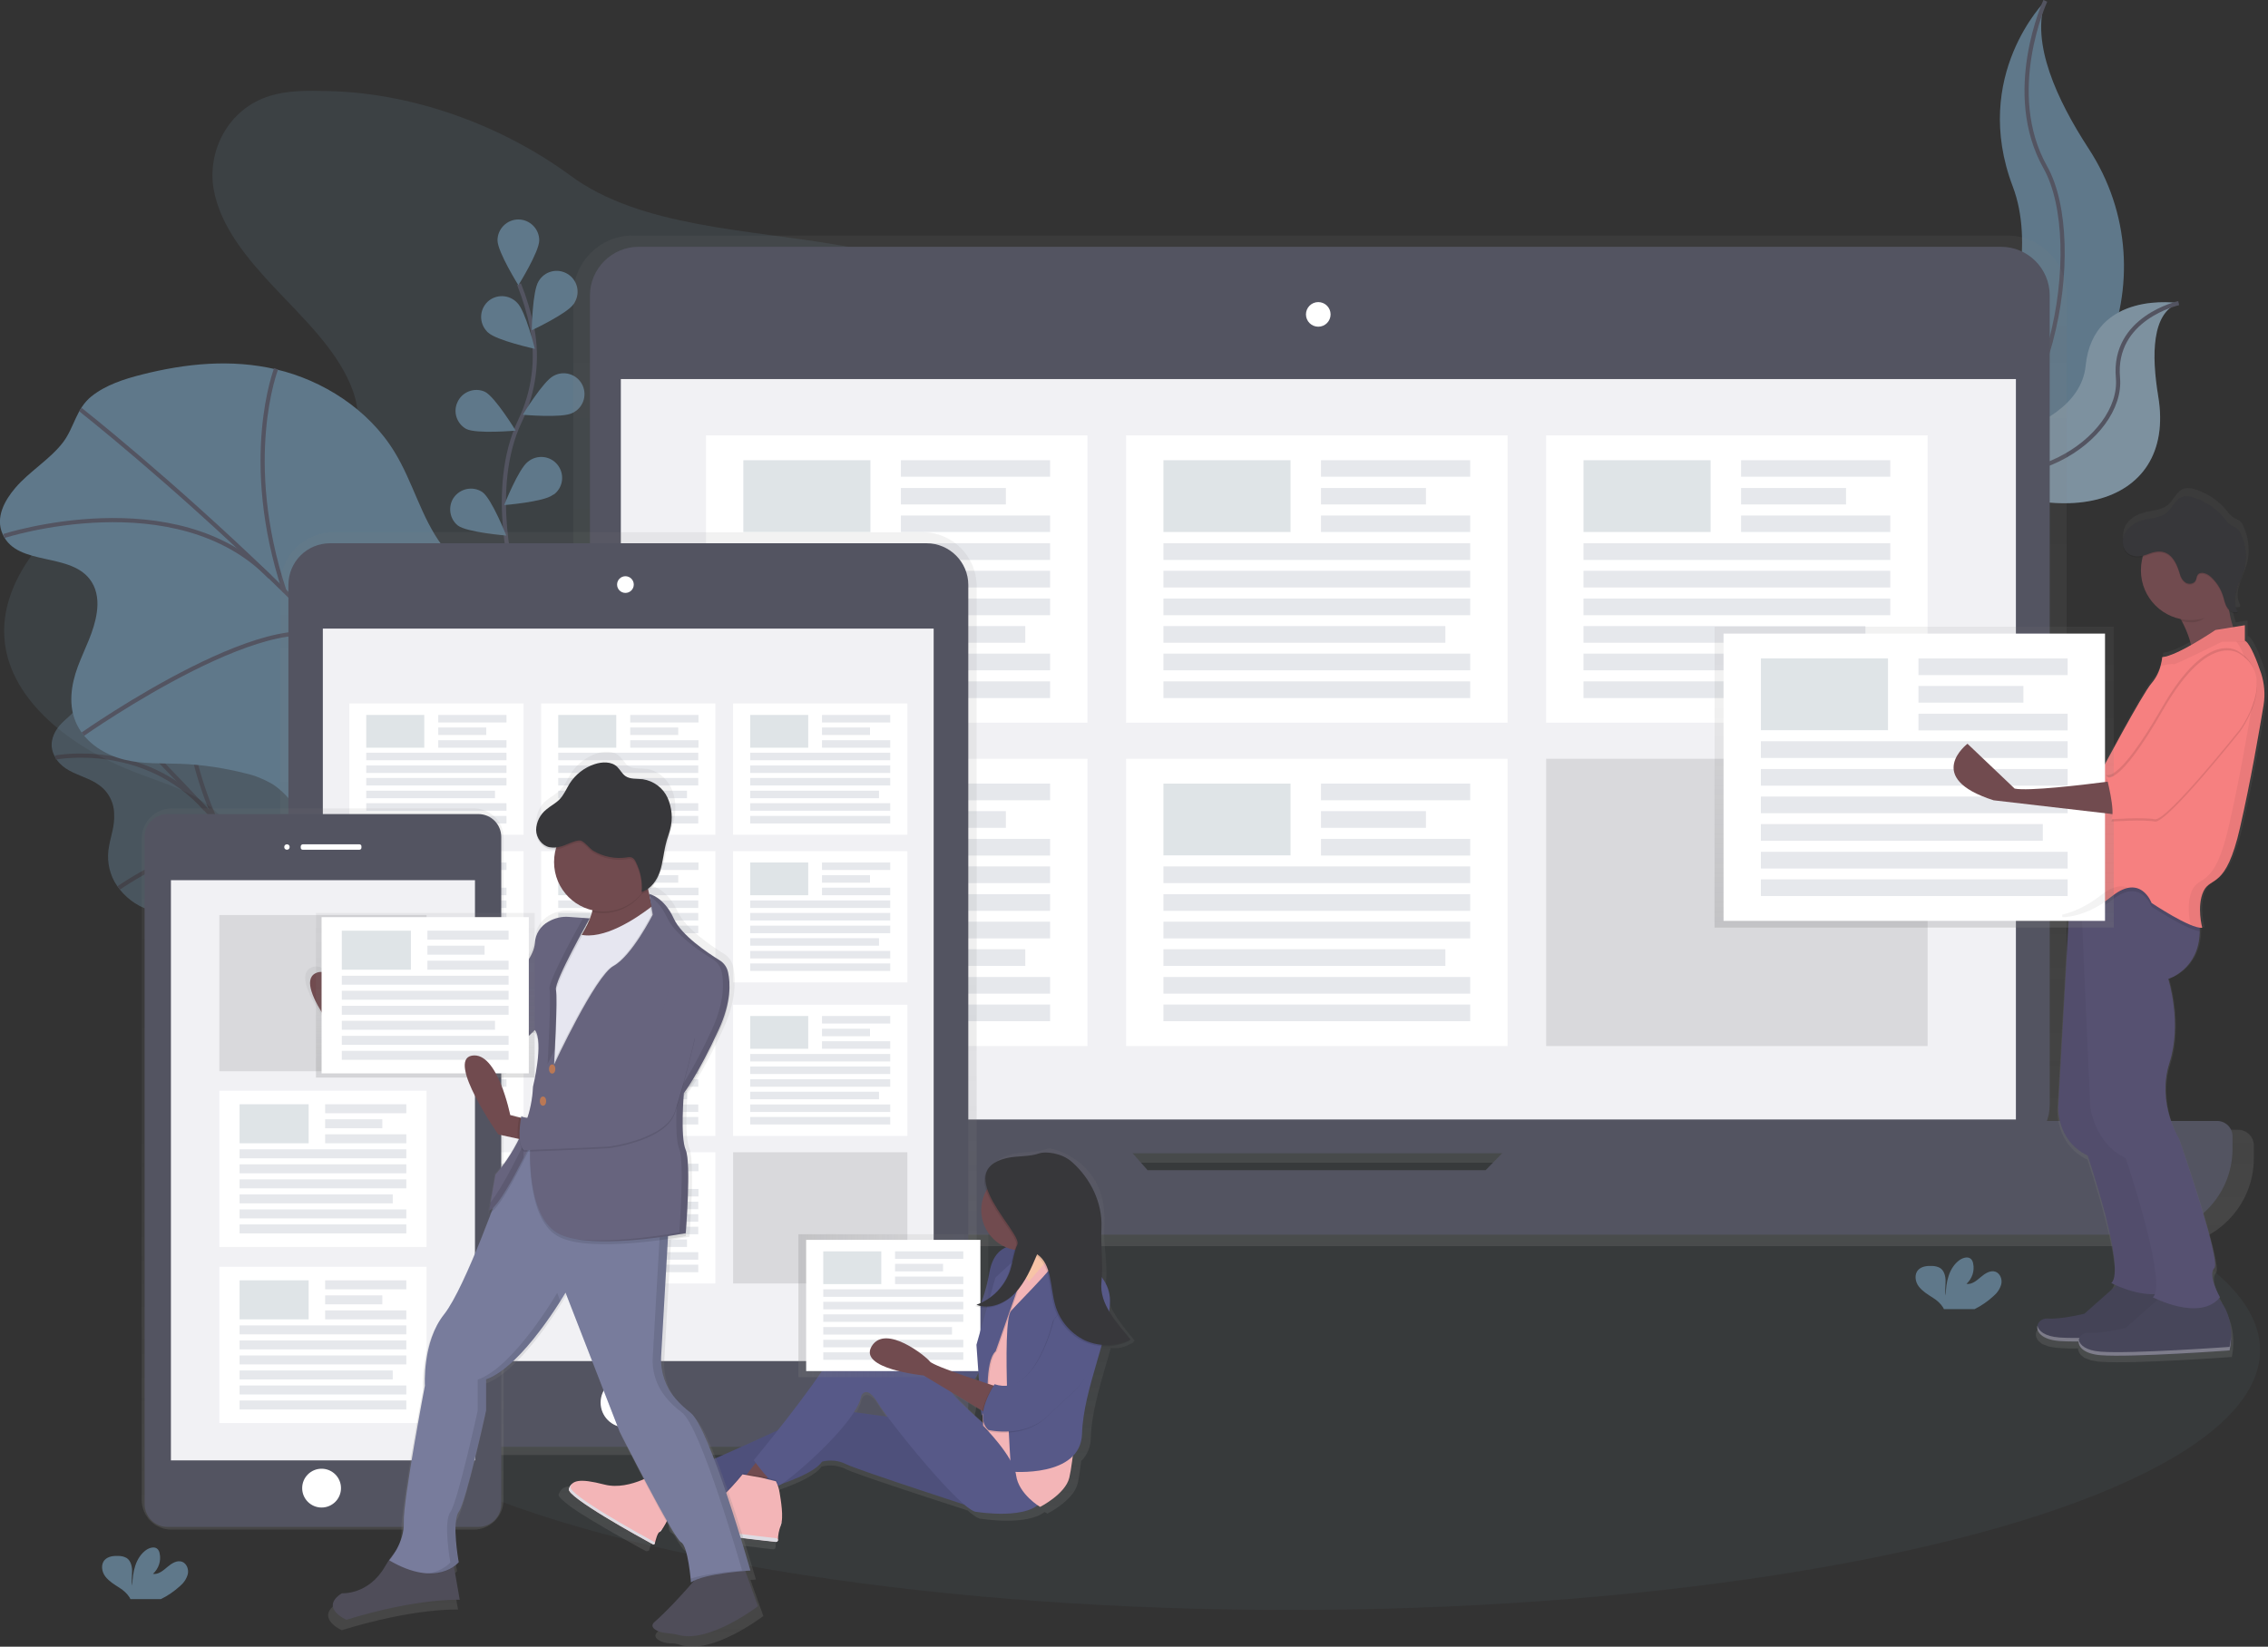 <?xml version="1.0" encoding="utf-8"?>
<!-- Generator: Adobe Illustrator 23.0.1, SVG Export Plug-In . SVG Version: 6.00 Build 0)  -->
<svg version="1.1" id="Layer_1" xmlns="http://www.w3.org/2000/svg" xmlns:xlink="http://www.w3.org/1999/xlink" x="0px" y="0px"
	 viewBox="0 0 1086.8 789.3" style="enable-background:new 0 0 1086.8 789.3;" xml:space="preserve">
<rect x="0" y="0" width="1086.8" height="789.3" fill="#333333" stroke="none"/>
<style type="text/css">
	.st0{opacity:0.2;fill:#5F788A;enable-background:new    ;}
	.st1{opacity:0.5;}
	.st2{fill:#5F788A;}
	.st3{fill:none;stroke:#535461;stroke-width:2;stroke-miterlimit:10;}
	.st4{opacity:0.1;fill:#5F788A;enable-background:new    ;}
	.st5{opacity:0.2;fill:#F5F5F5;enable-background:new    ;}
	.st6{fill:url(#SVGID_1_);}
	.st7{fill:#535461;}
	.st8{fill:#F1F1F4;}
	.st9{fill:#FFFFFF;}
	.st10{fill:#E6E8EC;}
	.st11{opacity:0.1;enable-background:new    ;}
	.st12{fill:url(#SVGID_2_);}
	.st13{fill:url(#SVGID_3_);}
	.st14{fill:url(#SVGID_4_);}
	.st15{fill:#F7C4A7;}
	.st16{opacity:5.000000e-02;enable-background:new    ;}
	.st17{fill:#575988;}
	.st18{fill:#F3B5B7;}
	.st19{fill:#714B4F;}
	.st20{fill:url(#SVGID_5_);}
	.st21{fill:#DDDBE2;}
	.st22{fill:#37373A;}
	.st23{fill:url(#SVGID_6_);}
	.st24{fill:#4F4D59;}
	.st25{fill:#787C9C;}
	.st26{opacity:0.1;}
	.st27{fill:#E6E6F0;}
	.st28{fill:#67647E;}
	.st29{fill:#BA7855;}
	.st30{fill:url(#SVGID_7_);}
	.st31{fill:url(#SVGID_8_);}
	.st32{fill:#FDC2CC;}
	.st33{fill:#47465A;}
	.st34{opacity:0.3;fill:#FFFFFF;enable-background:new    ;}
	.st35{fill:#565171;}
	.st36{fill:#F68080;}
	.st37{fill:url(#SVGID_9_);}
	.st38{opacity:5.000000e-02;}
</style>
<title>in sync</title>
<path class="st0" d="M153.4,43.6c-8.1-0.2-16.3,0-23.9,2.3c-20.6,6.3-30.3,27-27.1,44.9s16.2,33.4,29.7,47.7s28.2,28.3,35.6,45.3
	c3.7,8.5,5.4,18,1.7,26.5c-5.8,13.1-23.3,20.4-40.1,21.9s-33.6-1.4-50.5-2.4c-7.1-0.4-14.3-0.5-21,1.5c-7.3,2.1-13.4,6.3-19,10.8
	C16.9,259.3-0.6,283,2.3,307.9c3.2,28.2,31.7,50.5,63,62.5c10.4,4,21.3,7.2,30.4,12.8c24,14.9,29.4,42.9,27,67.6
	c-2.4,24.7-10.5,49.5-6,73.9c5.3,28.5,28.9,54.2,60.7,66.3c28.4,10.7,63.8,10,89-5.1c12.3-7.4,21.5-17.6,29.6-28.2
	c12-15.7,21.9-32.8,29.5-51c3.5-8.5,6.8-17.6,15-23.5c5-3.6,11.5-5.7,17.9-7.2c19.3-4.8,39.7-6.1,59.2-10.3s39.1-12.1,49.7-26.3
	c15-20,8-45.6,8.1-69.1c0.1-53.7,39.1-101.7,53.5-154c4.7-17.1,6.5-36-4-51.3c-7.1-10.4-19.2-17.8-31.8-23.6
	c-27.8-12.7-59.4-18.3-90.5-23.8c-43.2-7.6-95.7-8.6-129.2-33.4C241.2,60.5,197.2,43.6,153.4,43.6z"/>
<g class="st1">
	<path class="st2" d="M27.3,349.4c-2.1,3.2-3.9,7.8-1.1,13.1c5.5,10.5,19.1,8.3,25.7,18.4c1.8,2.8,2.8,6,2.8,9.3
		c0.3,5.7-1.5,10.2-2.4,15.2c-1.2,5.9-0.3,12,2.6,17.3c3.2,5.5,8.1,9.9,14,12.5c5.1,2.3,10,2.8,14.9,3.9c6.1,1.4,12,3.4,17.7,6
		c2.7,1.1,5.2,2.6,7.5,4.4c2.8,2.5,5.4,5.2,7.6,8.2L138,484c2.7,3.5,5.7,6.8,9,9.8c3.6,2.9,7.5,5.3,11.7,7.2
		c8.5,4.2,17.4,8.6,24.7,8.1s12.5-7.6,9-17.5c-3.3-9.5-12.6-17.4-16.8-26.9c-6.6-14.9,2.1-26-3.5-40.9c-5.3-14.3-20.3-23.9-29.9-37
		c-6.9-9.3-10.7-20.1-16.9-29.9c-9-14-22.4-24.7-35-30.1c-11.1-4.7-23.2-6.4-35.2-4.9c-4.6,0.5-9.1,1.4-12.3,4.1
		c-3.4,2.9-3,8.3-5.2,12.2C35.1,342.6,30.2,345.1,27.3,349.4z"/>
	<path class="st3" d="M40.7,329.2c0,0,106.5,99.6,149.4,177.1"/>
	<path class="st3" d="M26.6,363.1c0,0,42.5-8.3,72,24.9"/>
	<path class="st3" d="M56.9,425.6c0,0,47-32.9,63.3-13.8"/>
	<path class="st3" d="M90.2,326.5c0,0-4.9,25.2,12.9,66.3"/>
	<path class="st3" d="M172.1,424.2c0,0-4.2,16.5-37.6,4.4"/>
	<path class="st3" d="M138.1,481.9c0,0,20.4-23.6,11.1-35.2"/>
</g>
<path class="st2" d="M7.3,233.9c-5,5.9-9.7,14.1-6,22.2c7.1,15.8,33.3,8.1,42.6,22.8c2.8,4.4,3.2,9.8,2.5,14.6
	c-1.3,9.4-5.9,17.4-9.1,26s-4.9,19-0.3,28.1c4.4,8.8,13.6,14.3,22.5,16.5s17.9,1.7,26.8,2c10.6,0.4,21.1,2,31.4,4.6
	c4.5,1,8.8,2.8,12.8,5.1c4.6,2.9,8.2,7.2,11.8,11.4l32,37.3c4.3,5,8.6,10,13.9,13.7c6.1,4.2,13,6.4,19.8,8.5c14.6,4.5,30,9,44,5.9
	s25.8-16.5,22.3-31.9c-3.3-14.8-18.4-25.2-23.4-39.7c-8-22.8,11.8-43.9,5.8-67.1c-5.7-22.2-30.9-33.7-44.9-52.5
	c-10-13.5-13.9-30.3-22.7-44.7c-12.6-20.7-34.6-34.4-56.5-39.6s-43.9-2.8-64.5,2.4c-8.7,2.2-17.4,5-24.3,10.5
	c-7.3,5.9-8.2,14.8-13.5,21.9C24,220.2,14.1,225.9,7.3,233.9z"/>
<path class="st3" d="M38.5,196.3c0,0,169.7,133.5,226.8,249.6"/>
<path class="st3" d="M1.9,256.9c0,0,82.4-26.6,127.5,19.7"/>
<path class="st3" d="M39.7,351.9c0,0,98.1-69,122.9-42.1"/>
<path class="st3" d="M132.3,176.8c0,0-16.9,43.4,4,106.5"/>
<path class="st3" d="M256.3,314.6c0,0-12.8,28.7-71.9,18.7"/>
<path class="st3" d="M175.1,421c0,0,45.5-45.5,31.6-62"/>
<ellipse class="st4" cx="618" cy="647.2" rx="465" ry="124.5"/>
<path class="st2" d="M980.1,0.4c0,0-35.8,35.8-15.6,89c20.2,53.2-34.7,141.6-34.7,141.6s0.6-0.1,1.7-0.3
	c73.6-13,110.2-97.2,69.2-159.7C985.6,47.8,973.1,20.5,980.1,0.4z"/>
<path class="st3" d="M980.1,0.4c0,0-20.2,43.9,0,79.8s3.5,136.4-50.3,150.8"/>
<path class="st2" d="M1044,145.3c0,0-40.9-6.5-44.6,30.1s-78.6,41.7-78.6,41.7l1.4,0.9c61.8,40.6,121,25.9,112-28
	C1030.9,170,1031.1,149.9,1044,145.3z"/>
<path class="st5" d="M1044,145.3c0,0-40.9-6.5-44.6,30.1s-78.6,41.7-78.6,41.7l1.4,0.9c61.8,40.6,121,25.9,112-28
	C1030.9,170,1031.1,149.9,1044,145.3z"/>
<path class="st3" d="M1044,145.3c0,0-31.7,7-29.1,35.8s-47.1,63.5-94.1,36"/>
<path class="st3" d="M246.7,279.8c0,0-13.3-45,2.5-78.1c6.7-13.9,8.7-29.5,5.8-44.6c-1.5-7.2-3.6-14.2-6.3-20.9"/>
<path class="st2" d="M258.4,115.2c0,5.5-10,21.5-10,21.5s-10-16-10-21.5c0-5.5,4.5-10,10-10S258.4,109.7,258.4,115.2z"/>
<path class="st2" d="M274.9,145.7c-3,4.6-20.1,12.6-20.1,12.6s0.3-18.9,3.3-23.5c2.8-4.8,8.9-6.4,13.7-3.6s6.4,8.9,3.6,13.7
	C275.3,145.2,275.1,145.5,274.9,145.7z"/>
<path class="st2" d="M274.2,198c-4.9,2.5-23.7,0.8-23.7,0.8s9.8-16.1,14.7-18.6c4.8-2.7,10.9-1,13.6,3.8c2.7,4.8,1,10.9-3.8,13.6
	C274.7,197.7,274.5,197.9,274.2,198L274.2,198z"/>
<path class="st2" d="M264.8,237.3c-4.4,3.3-23.2,4.8-23.2,4.8s6.9-17.5,11.4-20.8c4.3-3.5,10.6-2.9,14.1,1.4
	c3.5,4.3,2.9,10.6-1.4,14.1C265.3,237,265,237.2,264.8,237.3z"/>
<path class="st2" d="M233.9,159.4c4,3.8,22.4,7.8,22.4,7.8s-4.5-18.3-8.5-22.1c-3.8-4-10.1-4.2-14.1-0.5c-4,3.8-4.2,10.1-0.5,14.1
	C233.4,159,233.6,159.2,233.9,159.4L233.9,159.4z"/>
<path class="st2" d="M223.4,205.6c4.9,2.5,23.7,0.8,23.7,0.8s-9.8-16.1-14.7-18.6c-5-2.3-11,0-13.2,5
	C217,197.5,218.9,203.1,223.4,205.6L223.4,205.6z"/>
<path class="st2" d="M219.4,251.9c4.4,3.3,23.2,4.8,23.2,4.8s-6.9-17.5-11.4-20.8c-4.6-3.1-10.8-1.8-13.9,2.8
	C214.6,242.9,215.4,248.7,219.4,251.9z"/>
<linearGradient id="SVGID_1_" gradientUnits="userSpaceOnUse" x1="687.61" y1="139.64" x2="687.61" y2="624" gradientTransform="matrix(1 0 0 -1 -56.59 736.88)">
	<stop  offset="0" style="stop-color:#808080;stop-opacity:0.25"/>
	<stop  offset="0.54" style="stop-color:#808080;stop-opacity:0.12"/>
	<stop  offset="1" style="stop-color:#808080;stop-opacity:0.1"/>
</linearGradient>
<path class="st6" d="M1072.4,541.5h-85.1c2-3.9,3-8.3,3-12.7V141.4c0-15.7-12.8-28.5-28.5-28.5H303.2c-15.7,0-28.5,12.8-28.5,28.5
	v387.5c0,4.4,1,8.7,3,12.7h-88.1c-4.2,0-7.5,3.4-7.5,7.5l0,0v6.1c0,23.3,18.9,42.1,42.1,42.1h0h813.7c23.3,0,42.1-18.9,42.1-42.1
	c0,0,0,0,0,0V549C1080,544.9,1076.6,541.5,1072.4,541.5C1072.5,541.5,1072.4,541.5,1072.4,541.5z M548.1,565.6l-7.3-8.3h181.1
	l-8.1,8.3H548.1z"/>
<path class="st7" d="M306,118.3h652.9c12.8,0,23.3,10.4,23.3,23.3v387.9c0,12.8-10.4,23.3-23.3,23.3H306
	c-12.8,0-23.3-10.4-23.3-23.3V141.6C282.7,128.8,293.2,118.3,306,118.3z"/>
<rect x="297.5" y="181.7" class="st8" width="668.5" height="354.9"/>
<circle class="st9" cx="631.7" cy="150.7" r="5.9"/>
<path class="st7" d="M734.9,537.3l-23,23.6h-162l-20.8-23.6H199.5c-4.1,0-7.4,3.3-7.4,7.4v5.9c0,22.7,18.4,41.2,41.2,41.2
	c0,0,0,0,0.1,0h795.2c22.7,0,41.2-18.4,41.2-41.2c0,0,0,0,0,0v-5.9c0-4.1-3.3-7.4-7.4-7.4H734.9z"/>
<rect x="338.3" y="208.7" class="st9" width="182.8" height="137.7"/>
<rect x="356.2" y="220.6" class="st0" width="60.9" height="34.4"/>
<rect x="431.7" y="220.6" class="st10" width="71.5" height="7.9"/>
<rect x="431.7" y="233.9" class="st10" width="50.3" height="7.9"/>
<rect x="431.7" y="247.1" class="st10" width="71.5" height="7.9"/>
<rect x="356.2" y="260.4" class="st10" width="147" height="8"/>
<rect x="356.2" y="273.6" class="st10" width="147" height="8"/>
<rect x="356.2" y="286.9" class="st10" width="147" height="8"/>
<rect x="356.2" y="300.1" class="st10" width="135.1" height="8"/>
<rect x="356.2" y="313.3" class="st10" width="147" height="8"/>
<rect x="356.2" y="326.6" class="st10" width="147" height="8"/>
<rect x="539.6" y="208.7" class="st9" width="182.8" height="137.7"/>
<rect x="557.5" y="220.6" class="st0" width="60.9" height="34.4"/>
<rect x="633" y="220.6" class="st10" width="71.5" height="7.9"/>
<rect x="633" y="233.9" class="st10" width="50.3" height="7.9"/>
<rect x="633" y="247.1" class="st10" width="71.5" height="7.9"/>
<rect x="557.5" y="260.4" class="st10" width="147" height="8"/>
<rect x="557.5" y="273.6" class="st10" width="147" height="8"/>
<rect x="557.5" y="286.9" class="st10" width="147" height="8"/>
<rect x="557.5" y="300.1" class="st10" width="135.1" height="8"/>
<rect x="557.5" y="313.3" class="st10" width="147" height="8"/>
<rect x="557.5" y="326.6" class="st10" width="147" height="8"/>
<rect x="740.9" y="208.7" class="st9" width="182.8" height="137.7"/>
<rect x="758.8" y="220.6" class="st0" width="60.9" height="34.4"/>
<rect x="834.3" y="220.6" class="st10" width="71.5" height="7.9"/>
<rect x="834.3" y="233.9" class="st10" width="50.3" height="7.9"/>
<rect x="834.3" y="247.1" class="st10" width="71.5" height="7.9"/>
<rect x="758.8" y="260.4" class="st10" width="147" height="8"/>
<rect x="758.8" y="273.6" class="st10" width="147" height="8"/>
<rect x="758.8" y="286.9" class="st10" width="147" height="8"/>
<rect x="758.8" y="300.1" class="st10" width="135.1" height="8"/>
<rect x="758.8" y="313.3" class="st10" width="147" height="8"/>
<rect x="758.8" y="326.6" class="st10" width="147" height="8"/>
<rect x="338.3" y="363.7" class="st9" width="182.8" height="137.7"/>
<rect x="356.2" y="375.6" class="st0" width="60.9" height="34.4"/>
<rect x="431.7" y="375.6" class="st10" width="71.5" height="8"/>
<rect x="431.7" y="388.8" class="st10" width="50.3" height="8"/>
<rect x="431.7" y="402.1" class="st10" width="71.5" height="8"/>
<rect x="356.2" y="415.3" class="st10" width="147" height="8"/>
<rect x="356.2" y="428.6" class="st10" width="147" height="8"/>
<rect x="356.2" y="441.8" class="st10" width="147" height="8"/>
<rect x="356.2" y="455" class="st10" width="135.1" height="8"/>
<rect x="356.2" y="468.3" class="st10" width="147" height="8"/>
<rect x="356.2" y="481.5" class="st10" width="147" height="8"/>
<rect x="539.6" y="363.7" class="st9" width="182.8" height="137.7"/>
<rect x="557.5" y="375.6" class="st0" width="60.9" height="34.4"/>
<rect x="633" y="375.6" class="st10" width="71.5" height="8"/>
<rect x="633" y="388.8" class="st10" width="50.3" height="8"/>
<rect x="633" y="402.1" class="st10" width="71.5" height="8"/>
<rect x="557.5" y="415.3" class="st10" width="147" height="8"/>
<rect x="557.5" y="428.6" class="st10" width="147" height="8"/>
<rect x="557.5" y="441.8" class="st10" width="147" height="8"/>
<rect x="557.5" y="455" class="st10" width="135.1" height="8"/>
<rect x="557.5" y="468.3" class="st10" width="147" height="8"/>
<rect x="557.5" y="481.5" class="st10" width="147" height="8"/>
<rect x="740.9" y="363.7" class="st11" width="182.8" height="137.7"/>
<linearGradient id="SVGID_2_" gradientUnits="userSpaceOnUse" x1="357.65" y1="39.46" x2="357.65" y2="481.82" gradientTransform="matrix(1 0 0 -1 -56.59 736.88)">
	<stop  offset="0" style="stop-color:#808080;stop-opacity:0.25"/>
	<stop  offset="0.54" style="stop-color:#808080;stop-opacity:0.12"/>
	<stop  offset="1" style="stop-color:#808080;stop-opacity:0.1"/>
</linearGradient>
<path class="st12" d="M442.1,255.1h-282c-14.3,0-25.9,11.5-25.9,25.8c0,0,0,0,0,0v390.7c0,14.3,11.6,25.8,25.9,25.8c0,0,0,0,0,0h282
	c14.3,0,25.8-11.5,25.9-25.8c0,0,0,0,0,0V280.9C467.9,266.6,456.4,255.1,442.1,255.1C442.1,255.1,442.1,255.1,442.1,255.1z"/>
<path class="st7" d="M158.2,260.4H444c11,0,20,9,20,20v393.1c0,11-9,20-20,20H158.2c-11,0-20-9-20-20V280.4
	C138.2,269.3,147.1,260.4,158.2,260.4z"/>
<rect x="154.7" y="301.3" class="st8" width="292.7" height="351.1"/>
<circle class="st9" cx="299.7" cy="280.2" r="4"/>
<circle class="st9" cx="299.7" cy="672.3" r="11.9"/>
<rect x="167.4" y="337.2" class="st9" width="83.5" height="62.9"/>
<rect x="175.5" y="342.7" class="st0" width="27.8" height="15.7"/>
<rect x="210" y="342.7" class="st10" width="32.7" height="3.6"/>
<rect x="210" y="348.7" class="st10" width="23" height="3.6"/>
<rect x="210" y="354.8" class="st10" width="32.7" height="3.6"/>
<rect x="175.5" y="360.8" class="st10" width="67.2" height="3.6"/>
<rect x="175.5" y="366.9" class="st10" width="67.2" height="3.6"/>
<rect x="175.5" y="372.9" class="st10" width="67.2" height="3.6"/>
<rect x="175.5" y="379" class="st10" width="61.7" height="3.6"/>
<rect x="175.5" y="385" class="st10" width="67.2" height="3.6"/>
<rect x="175.5" y="391.1" class="st10" width="67.2" height="3.6"/>
<rect x="259.3" y="337.2" class="st9" width="83.5" height="62.9"/>
<rect x="267.5" y="342.7" class="st0" width="27.8" height="15.7"/>
<rect x="302" y="342.7" class="st10" width="32.7" height="3.6"/>
<rect x="302" y="348.7" class="st10" width="23" height="3.6"/>
<rect x="302" y="354.8" class="st10" width="32.7" height="3.6"/>
<rect x="267.5" y="360.8" class="st10" width="67.1" height="3.6"/>
<rect x="267.5" y="366.9" class="st10" width="67.1" height="3.6"/>
<rect x="267.5" y="372.9" class="st10" width="67.1" height="3.6"/>
<rect x="267.5" y="379" class="st10" width="61.7" height="3.6"/>
<rect x="267.5" y="385" class="st10" width="67.1" height="3.6"/>
<rect x="267.5" y="391.1" class="st10" width="67.1" height="3.6"/>
<rect x="351.3" y="337.2" class="st9" width="83.5" height="62.9"/>
<rect x="359.5" y="342.7" class="st0" width="27.8" height="15.7"/>
<rect x="393.9" y="342.7" class="st10" width="32.7" height="3.6"/>
<rect x="393.9" y="348.7" class="st10" width="23" height="3.6"/>
<rect x="393.9" y="354.8" class="st10" width="32.7" height="3.6"/>
<rect x="359.5" y="360.8" class="st10" width="67.1" height="3.6"/>
<rect x="359.5" y="366.9" class="st10" width="67.1" height="3.6"/>
<rect x="359.5" y="372.9" class="st10" width="67.1" height="3.6"/>
<rect x="359.5" y="379" class="st10" width="61.7" height="3.6"/>
<rect x="359.5" y="385" class="st10" width="67.1" height="3.6"/>
<rect x="359.5" y="391.1" class="st10" width="67.1" height="3.6"/>
<rect x="167.4" y="408" class="st9" width="83.5" height="62.9"/>
<rect x="175.5" y="413.4" class="st0" width="27.8" height="15.7"/>
<rect x="210" y="413.4" class="st10" width="32.7" height="3.6"/>
<rect x="210" y="419.5" class="st10" width="23" height="3.6"/>
<rect x="210" y="425.5" class="st10" width="32.7" height="3.6"/>
<rect x="175.5" y="431.6" class="st10" width="67.2" height="3.6"/>
<rect x="175.5" y="437.6" class="st10" width="67.2" height="3.6"/>
<rect x="175.5" y="443.7" class="st10" width="67.2" height="3.6"/>
<rect x="175.5" y="449.7" class="st10" width="61.7" height="3.6"/>
<rect x="175.5" y="455.8" class="st10" width="67.2" height="3.6"/>
<rect x="175.5" y="461.8" class="st10" width="67.2" height="3.6"/>
<rect x="259.3" y="408" class="st9" width="83.5" height="62.9"/>
<rect x="267.5" y="413.4" class="st0" width="27.8" height="15.7"/>
<rect x="302" y="413.4" class="st10" width="32.7" height="3.6"/>
<rect x="302" y="419.5" class="st10" width="23" height="3.6"/>
<rect x="302" y="425.5" class="st10" width="32.7" height="3.6"/>
<rect x="267.5" y="431.6" class="st10" width="67.1" height="3.6"/>
<rect x="267.5" y="437.6" class="st10" width="67.1" height="3.6"/>
<rect x="267.5" y="443.7" class="st10" width="67.1" height="3.6"/>
<rect x="267.5" y="449.7" class="st10" width="61.7" height="3.6"/>
<rect x="267.5" y="455.8" class="st10" width="67.1" height="3.6"/>
<rect x="267.5" y="461.8" class="st10" width="67.1" height="3.6"/>
<rect x="351.3" y="408" class="st9" width="83.5" height="62.9"/>
<rect x="359.5" y="413.4" class="st0" width="27.8" height="15.7"/>
<rect x="393.9" y="413.4" class="st10" width="32.7" height="3.6"/>
<rect x="393.9" y="419.5" class="st10" width="23" height="3.6"/>
<rect x="393.9" y="425.5" class="st10" width="32.7" height="3.6"/>
<rect x="359.5" y="431.6" class="st10" width="67.1" height="3.6"/>
<rect x="359.5" y="437.6" class="st10" width="67.1" height="3.6"/>
<rect x="359.5" y="443.7" class="st10" width="67.1" height="3.6"/>
<rect x="359.5" y="449.7" class="st10" width="61.7" height="3.6"/>
<rect x="359.5" y="455.8" class="st10" width="67.1" height="3.6"/>
<rect x="359.5" y="461.8" class="st10" width="67.1" height="3.6"/>
<rect x="167.4" y="481.6" class="st9" width="83.5" height="62.9"/>
<rect x="175.5" y="487" class="st0" width="27.8" height="15.7"/>
<rect x="210" y="487" class="st10" width="32.7" height="3.6"/>
<rect x="210" y="493.1" class="st10" width="23" height="3.6"/>
<rect x="210" y="499.1" class="st10" width="32.7" height="3.6"/>
<rect x="175.5" y="505.2" class="st10" width="67.2" height="3.6"/>
<rect x="175.5" y="511.2" class="st10" width="67.2" height="3.6"/>
<rect x="175.5" y="517.3" class="st10" width="67.2" height="3.6"/>
<rect x="175.5" y="523.3" class="st10" width="61.7" height="3.6"/>
<rect x="175.5" y="529.4" class="st10" width="67.2" height="3.6"/>
<rect x="175.5" y="535.4" class="st10" width="67.2" height="3.6"/>
<rect x="259.3" y="481.6" class="st9" width="83.5" height="62.9"/>
<rect x="267.5" y="487" class="st0" width="27.8" height="15.7"/>
<rect x="302" y="487" class="st10" width="32.7" height="3.6"/>
<rect x="302" y="493.1" class="st10" width="23" height="3.6"/>
<rect x="302" y="499.1" class="st10" width="32.7" height="3.6"/>
<rect x="267.5" y="505.2" class="st10" width="67.1" height="3.6"/>
<rect x="267.5" y="511.2" class="st10" width="67.1" height="3.6"/>
<rect x="267.5" y="517.3" class="st10" width="67.1" height="3.6"/>
<rect x="267.5" y="523.3" class="st10" width="61.7" height="3.6"/>
<rect x="267.5" y="529.4" class="st10" width="67.1" height="3.6"/>
<rect x="267.5" y="535.4" class="st10" width="67.1" height="3.6"/>
<rect x="351.3" y="481.6" class="st9" width="83.5" height="62.9"/>
<rect x="359.5" y="487" class="st0" width="27.8" height="15.7"/>
<rect x="393.9" y="487" class="st10" width="32.7" height="3.6"/>
<rect x="393.9" y="493.1" class="st10" width="23" height="3.6"/>
<rect x="393.9" y="499.1" class="st10" width="32.7" height="3.6"/>
<rect x="359.5" y="505.2" class="st10" width="67.1" height="3.6"/>
<rect x="359.5" y="511.2" class="st10" width="67.1" height="3.6"/>
<rect x="359.5" y="517.3" class="st10" width="67.1" height="3.6"/>
<rect x="359.5" y="523.3" class="st10" width="61.7" height="3.6"/>
<rect x="359.5" y="529.4" class="st10" width="67.1" height="3.6"/>
<rect x="359.5" y="535.4" class="st10" width="67.1" height="3.6"/>
<rect x="167.4" y="552.3" class="st9" width="83.5" height="62.9"/>
<rect x="175.5" y="557.8" class="st0" width="27.8" height="15.7"/>
<rect x="210" y="557.8" class="st10" width="32.7" height="3.6"/>
<rect x="210" y="563.8" class="st10" width="23" height="3.6"/>
<rect x="210" y="569.9" class="st10" width="32.7" height="3.6"/>
<rect x="175.5" y="576" class="st10" width="67.2" height="3.6"/>
<rect x="175.5" y="582" class="st10" width="67.2" height="3.6"/>
<rect x="175.5" y="588" class="st10" width="67.2" height="3.6"/>
<rect x="175.5" y="594.1" class="st10" width="61.7" height="3.6"/>
<rect x="175.5" y="600.2" class="st10" width="67.2" height="3.6"/>
<rect x="175.5" y="606.2" class="st10" width="67.2" height="3.6"/>
<rect x="259.3" y="552.3" class="st9" width="83.5" height="62.9"/>
<rect x="267.5" y="557.8" class="st0" width="27.8" height="15.7"/>
<rect x="302" y="557.8" class="st10" width="32.7" height="3.6"/>
<rect x="302" y="563.8" class="st10" width="23" height="3.6"/>
<rect x="302" y="569.9" class="st10" width="32.7" height="3.6"/>
<rect x="267.5" y="576" class="st10" width="67.1" height="3.6"/>
<rect x="267.5" y="582" class="st10" width="67.1" height="3.6"/>
<rect x="267.5" y="588" class="st10" width="67.1" height="3.6"/>
<rect x="267.5" y="594.1" class="st10" width="61.7" height="3.6"/>
<rect x="267.5" y="600.2" class="st10" width="67.1" height="3.6"/>
<rect x="267.5" y="606.2" class="st10" width="67.1" height="3.6"/>
<rect x="351.3" y="552.3" class="st11" width="83.5" height="62.9"/>
<linearGradient id="SVGID_3_" gradientUnits="userSpaceOnUse" x1="211.31" y1="3.71" x2="211.31" y2="349.38" gradientTransform="matrix(1 0 0 -1 -56.59 736.88)">
	<stop  offset="0" style="stop-color:#808080;stop-opacity:0.25"/>
	<stop  offset="0.54" style="stop-color:#808080;stop-opacity:0.12"/>
	<stop  offset="1" style="stop-color:#808080;stop-opacity:0.1"/>
</linearGradient>
<path class="st13" d="M227.1,387.5H82.3c-7.9,0-14.3,6.4-14.4,14.3c0,0,0,0,0,0v317.1c0,7.9,6.4,14.3,14.3,14.3c0,0,0,0,0,0h144.8
	c7.9,0,14.3-6.4,14.3-14.3l0,0V401.8C241.5,393.9,235,387.5,227.1,387.5C227.1,387.5,227.1,387.5,227.1,387.5z"/>
<path class="st7" d="M80.3,390.2h148.9c6.1,0,11,4.9,11,11v319.7c0,6.1-4.9,11-11,11H80.3c-6.1,0-11-4.9-11-11V401.2
	C69.3,395.1,74.2,390.2,80.3,390.2z"/>
<rect x="81.9" y="421.9" class="st8" width="145.7" height="278.1"/>
<circle class="st9" cx="137.5" cy="406" r="1.3"/>
<path class="st9" d="M145.1,404.7h27.1c0.6,0,1,0.4,1,1v0.6c0,0.6-0.4,1-1,1h-27.1c-0.6,0-1-0.4-1-1v-0.6
	C144.1,405.2,144.6,404.7,145.1,404.7z"/>
<circle class="st9" cx="154.1" cy="713.3" r="9.3"/>
<rect x="105.1" y="438.6" class="st11" width="99.3" height="74.9"/>
<rect x="105.1" y="522.8" class="st9" width="99.3" height="74.9"/>
<rect x="114.8" y="529.3" class="st0" width="33.1" height="18.7"/>
<rect x="155.8" y="529.3" class="st10" width="38.9" height="4.3"/>
<rect x="155.8" y="536.5" class="st10" width="27.4" height="4.3"/>
<rect x="155.8" y="543.7" class="st10" width="38.9" height="4.3"/>
<rect x="114.8" y="550.9" class="st10" width="79.9" height="4.3"/>
<rect x="114.8" y="558.1" class="st10" width="79.9" height="4.3"/>
<rect x="114.8" y="565.3" class="st10" width="79.9" height="4.3"/>
<rect x="114.8" y="572.5" class="st10" width="73.4" height="4.3"/>
<rect x="114.8" y="579.7" class="st10" width="79.9" height="4.3"/>
<rect x="114.8" y="586.9" class="st10" width="79.9" height="4.3"/>
<rect x="105.1" y="607.2" class="st9" width="99.3" height="74.9"/>
<rect x="114.8" y="613.7" class="st0" width="33.1" height="18.7"/>
<rect x="155.8" y="613.7" class="st10" width="38.9" height="4.3"/>
<rect x="155.8" y="620.9" class="st10" width="27.4" height="4.3"/>
<rect x="155.8" y="628.1" class="st10" width="38.9" height="4.3"/>
<rect x="114.8" y="635.3" class="st10" width="79.9" height="4.3"/>
<rect x="114.8" y="642.5" class="st10" width="79.9" height="4.3"/>
<rect x="114.8" y="649.7" class="st10" width="79.9" height="4.3"/>
<rect x="114.8" y="656.9" class="st10" width="73.4" height="4.3"/>
<rect x="114.8" y="664.1" class="st10" width="79.9" height="4.3"/>
<rect x="114.8" y="671.3" class="st10" width="79.9" height="4.3"/>
<linearGradient id="SVGID_4_" gradientUnits="userSpaceOnUse" x1="462.256" y1="-6.717" x2="462.256" y2="186.327" gradientTransform="matrix(1 0 0 -1 -56.59 736.88)">
	<stop  offset="0" style="stop-color:#808080;stop-opacity:0.25"/>
	<stop  offset="0.54" style="stop-color:#808080;stop-opacity:0.12"/>
	<stop  offset="1" style="stop-color:#808080;stop-opacity:0.1"/>
</linearGradient>
<path class="st14" d="M543.7,642.6c-6.7-8.2-14.9-17.5-13.7-28.4c0.9-8.8-1.3-16.9-0.8-25.7c0.6-12.5-1.9-22.3-10.9-30.4
	c-5.3-4.7-14.1-8.4-16.7-7.4c-5.2,1.9-10.9,1.2-16.2,2.4c-4.1,1-6.8,2.4-8.4,4.2c-3.4,3-3.4,7.3-1.9,11.8
	c-5.3,9.7-1.7,21.8,7.9,27.1c0.6,0.3,1.3,0.7,2,0.9c-3.8,1.6-7,5.2-8.3,12.5c-0.9,5-2.2,10-4,14.8c-0.8,0.4-1.6,0.7-2.4,1
	c0.2,0.1,0.4,0.1,0.6,0.2c-0.4,0.2-0.8,0.3-1.2,0.4c0.7,0.3,1.5,0.5,2.2,0.6c-2.7,7.1-6.4,13.8-10.9,19.9c0,0-11.3,2.5-15.7-1.9
	c0,0,0.7,0.8,1.7,2.1c-4.3-1.8-11.4-4.7-17.4-7.1c-4.4-1.7-5.5,0-5.5,2.4c-1.1,0.1-2.1,0.5-3.1,1c-1.3-0.8-2.7-1.6-4.1-2.2
	c-2.5-0.6-10.7-5-18.9,10c-4.8,8.7-17,24.7-26.4,36.4c-18.3,8.4-42,19-50.8,21.7h-5.6c-0.7-1.2-1.3-2-1.3-2l-0.4,0.3l-0.2-0.3
	c0,0-11.1,7.7-22.4,7.8c-1.6,0-3.2-0.2-4.8-0.6c-5.2-1.3-8.8-1.9-11.5-1.8c-3.1,0-4.8,0.7-5.9,2.1l0,0c-0.1,0.2-0.3,0.4-0.4,0.6l0,0
	c-0.1,0.2-0.2,0.4-0.3,0.6l0,0c-0.1,0.2-0.2,0.5-0.3,0.7c-0.1,0.4,0.1,0.9,0.4,1.2c0.2,0.2,0.3,0.4,0.5,0.6l0.3,0.3
	c2.2,2.1,4.7,4,7.2,5.6c0.9,0.6,1.9,1.3,2.9,1.9l2,1.2l1.7,1.1l0.7,0.4l0.8,0.5l1.4,0.8l0.8,0.5l1.6,0.9l1.3,0.8
	c3.3,2,6.6,3.8,9.6,5.5l2.1,1.2l0.2,0.1l1.3,0.7l2.3,1.3l1.6,0.9l0.7,0.4l0.8,0.4l0.2,0.1l1.4,0.8c0.6,0.1,1.2-0.1,1.6-0.4
	c0.4-1.7,1.4-5.3,2.4-5.6s5.6-8.2,6.9-13.5h12.3c2.4-0.2,4.8-0.6,7.2-1.1c-3.2,2.3-6.3,3.7-8.8,3.1c-5.2-1.3-10,1.9-10.5,5l-0.1,0.2
	c0,0.1,0,0.1,0,0.2s0,0.2,0,0.2s0,0.1,0,0.2s0,0.2,0,0.2s0,0.1,0,0.2s0,0.2,0,0.2s0,0.1,0,0.2s0,0.2,0.1,0.3s0,0.1,0,0.2
	c0,0.1,0.1,0.2,0.1,0.3v0.1c0.1,0.1,0.1,0.3,0.2,0.4l0.1,0.1l0.2,0.3l0.1,0.1l0.2,0.2l0.2,0.1l0.3,0.2l0.2,0.1l0.3,0.2l0.2,0.1
	l0.4,0.2l0.2,0.1c0.2,0.1,0.5,0.2,0.7,0.3s0.9,0.3,1.4,0.4l0.5,0.1l0.8,0.2l0.4,0.1l1.7,0.3l0.8,0.2l0.7,0.1l1.5,0.3l3,0.5l2.6,0.4
	l3.5,0.5l0.8,0.1l1.2,0.2l1.8,0.2l1.2,0.2l0,0l3.1,0.4l1,0.1l2,0.2c2.6,0.3,5.1,0.6,7.5,0.9l2.7,0.3l1.4,0.2l0.6,0.1l1.6,0.2
	l0.9,0.1l1.1,0.1l1.6,0.2h0.2l1,0.1l0,0c0.5,0,0.9-0.3,1-0.8c0,0,0,0,0-0.1l0,0l0,0c0,0,0-0.1,0-0.1c0.1-0.1,0.1-0.3,0.1-0.5
	c0-1.5,0.2-3,0.6-4.4c0.1-0.3,0.1-0.5,0.2-0.8l0.1-0.3c0.1-0.3,0.2-0.6,0.4-0.9c0.1-0.2,0.2-0.5,0.2-0.7l0.1-0.2
	c0-0.1,0.1-0.3,0.1-0.4c1.3-4.3-0.3-12.4-0.7-15.5c-0.1-1-0.4-2-0.7-3c0.1,0,0.2,0,0.2,0c0.7-0.2,1.3-0.6,1.8-1
	c9.3-3.3,17.1-7.1,19.6-10.9c4-1.1,8.3-0.6,12,1.3c4.8,2.4,41.1,14.2,58.1,19.7c3,2.6,5.4,4.2,6.7,4c0,0,21.5,3.5,30.2-3.3
	c0.8,0.5,1.3,0.8,1.3,0.8s12.6-6.3,14.5-14.4c0.6-2.6,1.2-6.5,1.7-10.8c2.9-2.9,4.6-6.9,4.6-11.1c0.4-13.7,5.7-29.2,9.6-43.1
	c4.8,0.4,6.6-0.5,11-2.7l-0.2-0.3L543.7,642.6z M471.5,663l-2.4-0.8c0.8-1.1,1.5-2.3,2.1-3.5L471.5,663z M458,668.8l14.6,8.8
	l0.1,1.8c-0.2,1.4-0.1,2.7,0.1,4.1C466.4,677.7,458.9,670.7,458,668.8L458,668.8z M452.1,656c-1.6-0.7-2.9-1.3-3.8-1.7l3.4,0.2
	C451.8,655,452,655.5,452.1,656L452.1,656z M413.1,670.3c0,0,2.5-5.6,8.2,3.8c0.9,1.5,2.5,3.8,4.6,6.7l-16.5-2.2
	C411.1,676,412.3,673.2,413.1,670.3L413.1,670.3z"/>
<path class="st15" d="M449.3,647.7c0,0-11.5-4.9-20.6-8.5s-3.6,8.5-3.6,8.5s15.2,4.3,15.2,4.9s12.8,1.2,12.8,1.2L449.3,647.7z"/>
<path class="st16" d="M449.3,647.7c0,0-11.5-4.9-20.6-8.5s-3.6,8.5-3.6,8.5s15.2,4.3,15.2,4.9s12.8,1.2,12.8,1.2L449.3,647.7z"/>
<path class="st17" d="M498.4,599.7c0,0-20.6-10.9-24.3,10.3c-2.3,12.9-7.5,25.2-15.2,35.8c0,0-10.9,2.4-15.2-1.8
	c0,0,10.3,12.1,5.5,13.4c0,0,10.9,7.9,15.8,5.5s8.5-18.8,10.3-23.1S483.9,598.5,498.4,599.7z"/>
<path class="st11" d="M498.4,599.7c0,0-20.6-10.9-24.3,10.3c-2.3,12.9-7.5,25.2-15.2,35.8c0,0-10.9,2.4-15.2-1.8
	c0,0,10.3,12.1,5.5,13.4c0,0,10.9,7.9,15.8,5.5s8.5-18.8,10.3-23.1S483.9,598.5,498.4,599.7z"/>
<path class="st15" d="M486.9,592.4c0,0,12.8,14.6,13.4,26.7s14.6-12.8,15.8-13.4s-12.1-21.2-13.4-27.9S486.9,592.4,486.9,592.4z"/>
<polygon class="st15" points="495.7,598.7 487.7,606 491.5,621.3 501.8,611.6 500.6,601.9 "/>
<polygon class="st15" points="327.8,706.6 313.9,706.6 319.3,719.9 332.7,716.3 "/>
<path class="st11" d="M317.1,704.7c0,0-14.4,10.1-26.8,6.9s-15.7-2-17.1,2.1c-1.3,3.7,34.5,23.4,40.2,26.5c0.3,0.2,0.7,0.1,0.9-0.2
	c0-0.1,0.1-0.2,0.1-0.2c0.4-1.7,1.3-5.2,2.3-5.5c1.3-0.3,7.3-11.5,7-15.9S317.1,704.7,317.1,704.7z"/>
<path class="st18" d="M316.5,704.7c0,0-14.4,10.1-26.8,6.9s-15.7-2-17.1,2.1c-1.3,3.7,34.5,23.4,40.2,26.5c0.3,0.2,0.7,0.1,0.9-0.2
	c0-0.1,0.1-0.2,0.1-0.2c0.4-1.7,1.3-5.2,2.3-5.5c1.3-0.3,7.3-11.5,7-15.9S316.5,704.7,316.5,704.7z"/>
<path class="st17" d="M435.9,680.5l-40.7-5.5c0,0-66.2,31.6-74.1,32.2l1.8,14h12.1c4.9,0,52.2-10.3,58.9-20.6c3.9-1,8-0.6,11.5,1.2
	c6.1,3,64.4,21.9,64.4,21.9L435.9,680.5z"/>
<path class="st11" d="M435.9,680.5l-40.7-5.5c0,0-66.2,31.6-74.1,32.2l1.8,14h12.1c4.9,0,52.2-10.3,58.9-20.6c3.9-1,8-0.6,11.5,1.2
	c6.1,3,64.4,21.9,64.4,21.9L435.9,680.5z"/>
<polygon class="st19" points="363.6,699.3 357,707.8 363.6,711.4 373.4,704.2 "/>
<path class="st17" d="M479.6,689.6c0,0-21.8-18.7-23.4-22.1s-37.3-26.5-39.8-27.1s-10.3-4.9-18.2,9.7s-37,49.8-37,49.8
	s9.1,12.8,12.1,12.1s37-29.1,39.5-43.1c0,0,2.4-5.5,7.9,3.6s40.7,52.8,47.4,52.2c0,0,26.1,4.3,31.6-6.1S479.6,689.6,479.6,689.6z"/>
<linearGradient id="SVGID_5_" gradientUnits="userSpaceOnUse" x1="382.57" y1="166.185" x2="473.48" y2="166.185" gradientTransform="matrix(1 0 0 -1 0 792)">
	<stop  offset="0" style="stop-color:#808080;stop-opacity:0.25"/>
	<stop  offset="0.54" style="stop-color:#808080;stop-opacity:0.12"/>
	<stop  offset="1" style="stop-color:#808080;stop-opacity:0.1"/>
</linearGradient>
<rect x="382.6" y="591.6" class="st20" width="90.9" height="68.5"/>
<rect x="386.3" y="594.3" class="st9" width="83.5" height="62.9"/>
<rect x="394.5" y="599.8" class="st0" width="27.8" height="15.7"/>
<rect x="428.9" y="599.8" class="st10" width="32.7" height="3.6"/>
<rect x="428.9" y="605.8" class="st10" width="23" height="3.6"/>
<rect x="428.9" y="611.9" class="st10" width="32.7" height="3.6"/>
<rect x="394.5" y="618" class="st10" width="67.1" height="3.6"/>
<rect x="394.5" y="624" class="st10" width="67.1" height="3.6"/>
<rect x="394.5" y="630" class="st10" width="67.1" height="3.6"/>
<rect x="394.5" y="636.1" class="st10" width="61.7" height="3.6"/>
<rect x="394.5" y="642.2" class="st10" width="67.1" height="3.6"/>
<rect x="394.5" y="648.2" class="st10" width="67.1" height="3.6"/>
<path class="st18" d="M492.1,600.6c0,0-7.6,3.3-8.2,17.3s-14,37.6-14,37.6l1.2,27.9c0,0,14.6,14.6,15.8,23.7s11.5,15.2,11.5,15.2
	s12.1-6.1,14-14c1.9-7.9,3-27.3,6.1-34.6s1.2-52.8,1.2-52.8l-9.1-15.8l-4.9-5.5L493,614.3C493,614.3,486,604.9,492.1,600.6z"/>
<path class="st11" d="M474.1,674.4c0,0-1.8-21.9,3.6-26.7l10.9-31c0,0,4-14.9,3.3-16.1s-14.3,11.8-14.3,11.8l-9.1,32.2l2.4,34
	L474.1,674.4z"/>
<path class="st17" d="M473.5,674.4c0,0-1.8-21.9,3.6-26.7l10.9-31c0,0,4.3-15.2,3.6-16.4s-14.6,12.1-14.6,12.1l-9.1,32.2l2.4,34
	L473.5,674.4z"/>
<path class="st19" d="M477.8,664.7c0,0-30.4-9.7-32.2-12.1s-21.3-18.2-27.9-7.3s24.9,14,24.9,14l32.2,19.4L477.8,664.7z"/>
<path class="st11" d="M365,707.7l-9-1.6c0,0-14.7,18.8-22.4,16.9s-14.7,6.3-6.6,9c7.3,2.4,38.9,5.7,45,6.4c0.5,0.1,0.9-0.3,1-0.8
	c0,0,0-0.1,0-0.1c0-2.3,0.5-4.7,1.3-6.8c1.6-4,0-12.5-0.5-15.8c-0.3-1.9-0.9-3.8-1.8-5.5L365,707.7z"/>
<path class="st18" d="M364.8,708.3l-9-1.6c0,0-14.7,18.9-22.4,16.9s-14.7,6.3-6.6,9c7.3,2.4,38.9,5.7,45,6.4c0.5,0.1,0.9-0.3,1-0.8
	c0,0,0-0.1,0-0.1c0-2.3,0.5-4.7,1.3-6.8c1.6-4,0-12.5-0.5-15.8c-0.3-1.9-0.9-3.8-1.8-5.5L364.8,708.3z"/>
<circle class="st11" cx="491.5" cy="580" r="19.4"/>
<circle class="st19" cx="489.6" cy="580" r="19.4"/>
<path class="st17" d="M508.8,599.1c0,0,23.1,7.9,23.1,24.3s-12.8,42.5-13.4,63.8s-34,18.2-34,18.2s-4.9-71.6,0-77.1
	S511.2,601.5,508.8,599.1z"/>
<path class="st11" d="M504.5,633.1c0,0-8.5,37.6-28.5,31c0,0-10.3,15.2-3,21.9c0,0,17.6,4.3,29.1-7.3c11.5-11.5,20-15.8,21.8-29.8
	s3-33.4-3-31.6S504.5,633.1,504.5,633.1z"/>
<path class="st17" d="M505.1,632.5c0,0-8.5,37.6-28.5,31c0,0-10.3,15.2-3,21.9c0,0,17.6,4.3,29.1-7.3c11.5-11.5,20-15.8,21.9-29.8
	s3-33.4-3-31.6S505.1,632.5,505.1,632.5z"/>
<path class="st21" d="M374.6,729.4c0,0.1,0,0.1-0.1,0.2c-0.4,1-0.8,2.1-1,3.2c0.1-0.5,0.3-1,0.5-1.5
	C374.3,730.7,374.5,730,374.6,729.4z"/>
<path class="st21" d="M327.3,730.9c-2.5-0.8-3.5-2.2-3.6-3.6c-1,2-0.4,4.2,3.1,5.4c7.3,2.4,38.9,5.7,45,6.4c0.5,0.1,0.9-0.3,1-0.8
	c0,0,0-0.1,0-0.1l0,0c0-0.5-0.3-0.8-0.8-0.9C365.4,736.5,334.5,733.2,327.3,730.9z"/>
<path class="st21" d="M273.4,712.6c0.2-0.4,0.4-0.9,0.6-1.3c-0.7,0.7-1.1,1.5-1.4,2.4c-1.3,3.7,34.5,23.4,40.2,26.5
	c0.3,0.2,0.7,0.1,0.9-0.2c0-0.1,0.1-0.1,0.1-0.2l0,0c0.1-0.3-0.1-0.6-0.3-0.7C307.1,735.6,272,716.3,273.4,712.6z"/>
<path class="st21" d="M316.9,733.2c-0.3,0.1-0.6,0.5-0.9,1.1h0.1c0.3-0.1,0.7-0.6,1.3-1.4C317.2,733.1,317,733.2,316.9,733.2z"/>
<path class="st11" d="M486.9,597.1c-1.7,3.8-2.1,8-3.3,12c-2.5,7.8-8.5,14.1-16.3,16.9c6.3,2.5,13.8-0.6,18.6-5.7
	s7.7-11.9,10.5-18.5c7.1,4.8,6.2,15.7,8.6,24.2c2.1,7.5,7.3,13.7,14.3,17.1c7,3.1,15,3,21.9-0.4c-6.5-7.9-15.7-18.8-14.6-29.3
	c0.9-8.5-5.2-15.1-4.8-23.6c0.6-12.2-4-18.3-12.7-26.1c-5.1-4.6,2.9-11-3.6-9.1c-2.6,0.7-5.3-2-7.8-1.1c-5,1.8-10.5,1.1-15.7,2.3
	C455.1,562,489.4,591.6,486.9,597.1z"/>
<path class="st22" d="M487.5,596.5c-1.7,3.8-2.1,8-3.3,12c-2.5,7.8-8.5,14.1-16.3,16.9c6.3,2.5,13.8-0.6,18.6-5.7
	s7.7-11.9,10.5-18.5c7.1,4.8,6.2,15.7,8.6,24.2c2.1,7.5,7.3,13.7,14.3,17.1c7,3.1,15,3,21.9-0.4c-6.5-7.9-15.1-17-14-27.5
	c0.9-8.5-0.4-17.3,0-25.9c0.6-12.2-5.3-23.9-14.1-31.7c-5.1-4.6-13-5.1-15.6-4.2c-5,1.8-10.5,1.1-15.7,2.3
	C455.7,561.4,490,591,487.5,596.5z"/>
<linearGradient id="SVGID_6_" gradientUnits="userSpaceOnUse" x1="987.419" y1="-52.434" x2="987.419" y2="376.587" gradientTransform="matrix(-1 0 0 -1 1243.38 736.88)">
	<stop  offset="0" style="stop-color:#808080;stop-opacity:0.25"/>
	<stop  offset="0.54" style="stop-color:#808080;stop-opacity:0.12"/>
	<stop  offset="1" style="stop-color:#808080;stop-opacity:0.1"/>
</linearGradient>
<path class="st23" d="M163.8,781.4c35-10.8,55.7-9.9,55.7-9.9l-2.9-16.3c0.9-0.6,1.7-1.3,2.4-2.1c0,0-3.6-19.8,0-24.7
	s13.5-49.8,13.5-49.8v-15.3c18-6.3,39-42.6,39-42.6l26.5,68.2c0,0,26.5,52.5,30.1,54.3c2.9,1.4,4.3,13.2,4.8,17.8l-0.2,0.1
	c0.1,1.1,0.2,1.8,0.2,1.8l0.2-0.1v0.1c0.4-0.3,0.9-0.6,1.4-0.8c-5.2,5.9-12.9,14.5-19.4,20.1c-3.5,3.1,2.8,5.5,5.8,5.5
	c1.7-0.1,3.4,0.2,5,0.7c15.1,5.2,39.9-13.8,39.9-13.8l-6.2-17.3c1.6-0.1,2.6-0.2,2.6-0.2s-20.2-70.9-29.6-77.7c-3-2.2-5.7-4.7-8-7.6
	c-4.5-5.5-6.7-12.4-6.3-19.4l3.3-58.2c5.3-0.8,8.8-1.4,8.8-1.4s1.2-15.9,1.2-28.1c0-6.3-0.3-11.9-1.2-14.1
	c-1.1-2.6-1.5-7.7-1.5-12.9c0-7,0.6-13.6,0.6-13.6s7.2-9.4,17.1-31c4.4-9.5,5.5-17,5.4-22.4c0.1-2.5-0.2-5-0.7-7.5
	c-0.6-2.4-2.1-4.6-4.2-5.9c-5.7-3.5-18.6-12.1-22.4-20.4c-4.8-10.6-11.8-12.1-12.1-12.1l-0.4-1.9c2.7-2.2,4.6-5.2,5.6-8.5
	c1.5-4.5,1.8-9.3,3-13.9c0.6-2.2,1.4-4.3,2-6.5c0.6-2.2,0.8-4.5,0.8-6.8c0.1-3.3-0.6-6.6-2-9.6c-2.3-4.8-6.9-8.5-12.2-9.1
	c-2.9-0.3-6.1,0.2-8.5-1.5c-1.6-1.2-2.5-3.2-4-4.5c-2.9-2.7-7.4-2.6-11.1-1.3c-5,1.7-9.3,5-12.2,9.5c-1.7,2.7-2.9,5.7-5.2,8
	c-1.9,1.9-4.3,3.1-6.4,4.8c-3.1,2.4-4.9,6.1-5,10c0,0,0,0.1,0,0.1c0,0.3,0,0.5,0,0.8c0.1,3.9,2.8,7.7,6.6,8.5c1,0.2,2,0.2,3,0.1
	c-3.5,12.9,4.1,26.2,17.1,29.7c0.3,0.1,0.6,0.2,0.9,0.2c-0.1,0.3-0.1,0.6-0.2,1h0.2c-0.4,1.6-1,3.1-1.6,4.6h-0.3l0.7-1.3l-10.3-0.7
	c-3-0.2-6,0.3-8.7,1.6c-3.5,1.7-7.4,5-7.9,11.2c-0.9,11.6-22.9,29.1-22.9,29.1c-7.6,12.1-57.5,14.4-57.5,14.4s0.2,0.3,0.3,0.4
	l-1-0.2l-3.8-0.7c0,0-11.7-34.6-22.9-28.3s19.3,40.4,19.3,40.4l8.8,0.6l0.9,0.1c-0.3,2.2-0.8,4.5-1.4,6.6l0,0
	c-0.1,0.4-0.2,0.7-0.2,0.8l0,0c0,0,23.2-2.7,42.9-2.3h1.8l1.3-0.1c1,10.8,16.4,32.8,16.4,32.8l9.5,2l0.7,0.2
	c-3.1,6.4-7,12.3-11.6,17.6l-3.1,17.5l0.3-0.1l-0.3,1.4c0.5-0.1,1-0.4,1.5-0.8c-6.1,16.3-16.4,41.7-23.4,50.6
	c-10.8,13.5-9.4,35-9.4,35s-10.8,56.6-10.3,66.9c0.1,5-1.3,9.9-3.9,14.1c-2.1,2.4-4,5.1-5.5,7.9c-8.1,13.9-21.1,13-21.1,13
	C150.4,775.5,163.8,781.4,163.8,781.4z M233.2,507.6L233.2,507.6l1.2-0.5l0.3-0.1l1.1-0.5l0.2-0.1l1-0.5l0.2-0.1l1.1-0.5l0.3-0.1
	l1-0.5h0.1l1-0.6l0.2-0.1l1-0.6l0.2-0.1l0.9-0.5l0.2-0.1l0.9-0.6l0.2-0.1l0.9-0.6l0.1,0l0.9-0.6l0.2-0.1l0.8-0.6l0.1-0.1l0.7-0.5
	l0.2-0.1l0.8-0.6l0.2-0.1l0.7-0.5h0.1l0.7-0.6l0.1-0.1l0.7-0.5l0.1,0l0.6-0.5l0.1-0.1l0.6-0.5l0.1-0.1l0.5-0.5l0,0l0.5-0.5l0.1-0.1
	l1-1l1.5-0.1c1.2,1.6,1.7,4.5,1.8,7.7c-0.1,8.4-2.7,18.8-2.7,18.8c-0.2,5.1-1.1,10.2-2.7,15.1c-1.1-0.1-2.2-0.3-3.2-0.8
	c0,0-0.1,0.3-0.1,0.9l-0.9-0.2l-4.4-1.1C244.1,533.7,240.5,515.2,233.2,507.6z"/>
<path class="st24" d="M354.9,746.7l8.3,23.2c0,0-22.8,17.5-37.6,13.9c-2.2-0.6-4.5-0.9-6.8-1.1c-3.1-0.2-8.4-2.5-5.1-5.3
	c10.5-9.2,24.5-26.3,24.5-26.3L354.9,746.7z"/>
<path class="st24" d="M216.4,744.5l3.9,22.3c0,0-20.2-0.9-54.3,9.6c0,0-13.1-5.7-2.2-12.7c0,0,12.7,0.9,20.6-12.7
	s12.7-11.8,12.7-11.8L216.4,744.5z"/>
<path class="st25" d="M320.7,582.3l-3.9,68c-0.4,7.2,2,14.4,6.7,19.9c2.1,2.5,4.6,4.8,7.2,6.8c9.2,6.6,28.9,75.8,28.9,75.8
	s-22.4,1.3-28.5,5.7c0,0-1.3-17.5-4.8-19.3s-29.4-53-29.4-53l-25.9-66.6c0,0-20.6,35.5-38.1,41.6v14.9c0,0-9.6,43.8-13.1,48.6
	s0,24.1,0,24.1s-10.1,12.7-33.3-0.9c0,0,7.4-8.3,7-18.4s10.1-65.3,10.1-65.3s-1.3-21,9.2-34.2s28-63.5,28-63.5l12.1-26L320.7,582.3z
	"/>
<g class="st26">
	<path d="M355.6,752.8c0,0-19.7-69.2-28.9-75.8c-2.8-2.1-5.4-4.5-7.6-7.2c-4.5-5.4-6.8-12.4-6.3-19.4l3.9-68l-64.6-39.8l0.9-1.9
		l67.7,41.7l-3.9,68c-0.4,7,1.8,14,6.3,19.4c2.2,2.7,4.8,5.1,7.6,7.2c9.2,6.6,28.9,75.8,28.9,75.8s-22.4,1.3-28.5,5.7
		c0,0,0-0.7-0.2-1.8C339.5,753.8,355.6,752.8,355.6,752.8z"/>
	<path d="M215.8,748.9c0,0-3.5-19.3,0-24.1s13.1-48.6,13.1-48.6v-14.9c17.5-6.1,38.1-41.6,38.1-41.6l1.5,4
		c-5.9,9.4-21.8,32.8-35.7,37.7v14.9c0,0-9.6,43.8-13.1,48.6s0,24.1,0,24.1s-4.9,6.2-15.7,5.3C212.1,753.5,215.8,748.9,215.8,748.9z
		"/>
</g>
<path class="st19" d="M170,506.1l8.6,0.6l4.5,0.3v-11l-6-1.1l-3.7-0.7c0,0-11.4-33.7-22.4-27.6S170,506.1,170,506.1z"/>
<path class="st19" d="M308,415.8c0,0,5.7,21.9,7.5,35.5c1.8,13.6-40.8,2.6-40.8,2.6s16.2-19.7,7-30.2L308,415.8z"/>
<path class="st27" d="M262,507l-0.9,8.3l13.6-0.9l13.6-11.8l13.6-38.1l8.8-13.6l6.6-8.3l-2.6-10.1c0,0-1.2,1-3.2,2.6
	c-6.7,5.1-22.3,15.7-33.8,12.8c-0.5-0.1-1.1-0.3-1.6-0.5l-17.1,29.4L262,507z"/>
<path class="st11" d="M311.1,429.9c0,0,7,1.3,11.8,11.8c3.7,8.1,16.2,16.4,21.8,19.9c2.2,1.3,3.7,3.4,4.2,5.9
	c1.1,5,1.6,14.3-4.6,27.7c-9.6,21-16.6,30.2-16.6,30.2s-1.8,21,0.9,27.2s0,39.9,0,39.9s-46,8.8-61.4,0s-13.1-42.6-13.1-42.6
	s-14.5,30.7-19.7,31.6l3-17.1c0,0,17.1-18.4,18-42.1c0,0,5.3-21.5,0.9-27.2c0,0-74.1,6.1-78.4,0.9c0,0,48.6-2.2,56.1-14
	c0,0,21.5-17.1,22.4-28.5c0.3-4.3,2.7-8.2,6.6-10.3c3-1.7,6.4-2.5,9.8-2.2l9.9,0.7c0,0-17.1,30.2-16.2,34.2s-0.9,35.9-0.9,35.9
	s19.7-42.5,28.5-47.3s18.8-24.6,18.8-24.6L311.1,429.9"/>
<path class="st11" d="M262,507l-0.9,8.3l13.6-0.9l13.6-11.8l13.6-38.1l8.8-13.6l6.6-8.3l-2.6-10.1c0,0-1.2,1-3.2,2.6l0.6,3.5
	c0,0-10.1,19.8-18.8,24.6s-28.5,47.3-28.5,47.3s1.8-32,0.9-35.9c-0.6-2.7,7.1-17.5,12.1-26.7c-0.5-0.1-1.1-0.3-1.6-0.5l-17.1,29.4
	L262,507z"/>
<path class="st11" d="M178.6,506.7l4.5,0.3v-11l-6-1.1C179.2,497.7,179.2,502.5,178.6,506.7z"/>
<path class="st28" d="M311.1,428.5c0,0,7,1.3,11.8,11.8c3.7,8.1,16.2,16.4,21.8,19.9c2.2,1.3,3.7,3.4,4.2,5.9
	c1.1,5,1.6,14.3-4.6,27.7c-9.6,21-16.6,30.2-16.6,30.2s-1.8,21,0.9,27.2s0,39.9,0,39.9s-46,8.8-61.4,0s-13.1-42.5-13.1-42.5
	s-14.5,30.7-19.7,31.5l3-17.1c0,0,17.1-18.4,18-42.1c0,0,5.3-21.5,0.9-27.2c0,0-17.1,18.4-36.4,18s-42.1,2.2-42.1,2.2s4.4-14,0-19.3
	c0,0,48.6-2.2,56.1-14c0,0,21.5-17.1,22.4-28.5c0.2-4.4,2.7-8.3,6.6-10.4c3-1.7,6.4-2.5,9.8-2.2l9.9,0.7c0,0-17.1,30.2-16.2,34.2
	s-0.9,35.9-0.9,35.9s19.7-42.5,28.5-47.3s18.8-24.6,18.8-24.6L311.1,428.5"/>
<path class="st11" d="M320.7,474.5c0,0-10.5,35.5-16.6,39.9s-43.4,26.7-54.3,21.5c0,0-2.6,13.2,1.3,16.2c0,0,40.9-1.6,41.2-1.8
	c0,0,26.7-3.5,31.1-16.7s9.6-35.5,9.6-35.5L320.7,474.5z"/>
<ellipse class="st29" cx="264.6" cy="512.4" rx="1.5" ry="2.2"/>
<ellipse class="st29" cx="260.2" cy="527.8" rx="1.5" ry="2.2"/>
<g class="st26">
	<path d="M325.5,590.7c0,0,2.6-33.7,0-39.9s-0.9-27.2-0.9-27.2s7-9.2,16.6-30.2c6.1-13.4,5.7-22.7,4.6-27.7
		c-0.6-2.5-2.1-4.6-4.3-5.9c-5.6-3.4-18.1-11.8-21.8-19.9c-2.7-5.9-6.1-8.9-8.6-10.4l-0.2-1c0,0,7,1.3,11.8,11.8
		c3.7,8.1,16.2,16.4,21.8,19.9c2.2,1.3,3.7,3.4,4.3,5.9c1.1,5,1.6,14.3-4.6,27.7c-9.6,21-16.6,30.2-16.6,30.2s-1.8,21,0.9,27.2
		s0,39.9,0,39.9s-32.9,6.3-52.3,2.9C295.9,596.3,325.5,590.7,325.5,590.7z"/>
	<path d="M266.4,474.5c0.6,2.7,0,18.6-0.5,28.3c-2.1,4.3-3.5,7.2-3.5,7.2s1.8-32,0.9-35.9c-0.8-3.8,14.6-31.3,16.1-34l3.2,0.2
		C282.6,440.3,265.5,470.6,266.4,474.5z"/>
	<path d="M216.9,511.3c19.3,0.4,36.4-18,36.4-18c0.5,0.7,0.9,1.5,1.1,2.4c-5,4.7-19,16.4-34.4,16c-19.3-0.4-42.1,2.2-42.1,2.2
		s0.1-0.3,0.2-0.8C191,511.8,203.9,511.2,216.9,511.3z"/>
	<path d="M251,548.2c0,0-0.2,2.7-0.1,6.8c-4.6,9-12.9,24.5-16.6,25.1l0.6-3.6C241.4,568.5,251,548.2,251,548.2z"/>
</g>
<linearGradient id="SVGID_7_" gradientUnits="userSpaceOnUse" x1="203.725" y1="275.5" x2="203.725" y2="354.44" gradientTransform="matrix(1 0 0 -1 0 792)">
	<stop  offset="0" style="stop-color:#808080;stop-opacity:0.25"/>
	<stop  offset="0.54" style="stop-color:#808080;stop-opacity:0.12"/>
	<stop  offset="1" style="stop-color:#808080;stop-opacity:0.1"/>
</linearGradient>
<rect x="151.4" y="437.6" class="st30" width="104.8" height="78.9"/>
<rect x="154.1" y="439.6" class="st9" width="99.3" height="74.9"/>
<rect x="163.8" y="446.1" class="st0" width="33.1" height="18.7"/>
<rect x="204.8" y="446.1" class="st10" width="38.9" height="4.3"/>
<rect x="204.8" y="453.3" class="st10" width="27.4" height="4.3"/>
<rect x="204.8" y="460.5" class="st10" width="38.9" height="4.3"/>
<rect x="163.8" y="467.7" class="st10" width="79.9" height="4.3"/>
<rect x="163.8" y="474.9" class="st10" width="79.9" height="4.3"/>
<rect x="163.8" y="482.1" class="st10" width="79.9" height="4.3"/>
<rect x="163.8" y="489.3" class="st10" width="73.4" height="4.3"/>
<rect x="163.8" y="496.5" class="st10" width="79.9" height="4.3"/>
<rect x="163.8" y="503.7" class="st10" width="79.9" height="4.3"/>
<path class="st19" d="M238.8,543.8l9.3,2l7.3,1.5l-3.9-11l-2.7-0.7l-4.3-1.1c0,0-6.1-30.7-18.4-28.5S238.8,543.8,238.8,543.8z"/>
<path class="st11" d="M248.1,545.7l7.3,1.6l-3.9-11l-2.7-0.7C248.1,538.9,247.9,542.3,248.1,545.7z"/>
<path class="st28" d="M320.7,473.7c0,0-10.5,35.5-16.6,39.9s-43.4,26.7-54.3,21.5c0,0-2.6,13.2,1.3,16.2c0,0,40.9-1.6,41.2-1.8
	c0,0,26.7-3.5,31.1-16.7s9.6-35.5,9.6-35.5L320.7,473.7z"/>
<path class="st11" d="M307.6,416.7c0,0,0.9,3.4,2.1,8.4c-5,9.4-15.7,14.4-26.1,12c1-4.5,0.8-9-2.3-12.6L307.6,416.7z"/>
<circle class="st19" cx="289.2" cy="413.2" r="23.7"/>
<path class="st11" d="M268.6,406.7c-1.7,0.5-3.5,0.6-5.3,0.3c-3.7-0.8-6.3-4.5-6.4-8.3c0.1-3.8,1.9-7.4,4.9-9.8
	c2-1.7,4.4-2.9,6.2-4.7c2.2-2.2,3.4-5.2,5-7.8c2.8-4.3,7-7.6,11.9-9.2c3.6-1.2,8.1-1.4,10.9,1.3c1.4,1.4,2.3,3.3,3.9,4.4
	c2.3,1.6,5.5,1.2,8.3,1.5c5.2,0.8,9.7,4.1,11.9,8.9c2.1,4.8,2.6,10.1,1.2,15.2c-0.5,2.1-1.4,4.2-1.9,6.4c-1.2,4.5-1.5,9.1-2.9,13.5
	s-4.4,8.7-8.8,10c0.4-4.9-0.6-9.9-2.8-14.3c-0.4-1-1.1-1.8-2-2.2c-0.8-0.2-1.6-0.2-2.4,0c-5.5,0.8-11.2-0.3-16-3.2
	c-1.7-1-4.3-4.5-6.1-4.9C275.7,403.4,271,406.1,268.6,406.7z"/>
<path class="st22" d="M268.6,405.8c-1.7,0.5-3.5,0.6-5.3,0.3c-3.7-0.8-6.3-4.5-6.4-8.3c0.1-3.8,1.9-7.4,4.9-9.8
	c2-1.7,4.4-2.9,6.2-4.7c2.2-2.2,3.4-5.2,5-7.8c2.8-4.3,7-7.6,11.9-9.2c3.6-1.2,8.1-1.4,10.9,1.3c1.4,1.4,2.3,3.3,3.9,4.4
	c2.3,1.6,5.5,1.2,8.3,1.5c5.2,0.8,9.7,4.1,11.9,8.9c2.1,4.8,2.6,10.1,1.2,15.2c-0.5,2.1-1.4,4.2-1.9,6.4c-1.2,4.5-1.5,9.1-2.9,13.5
	s-4.4,8.7-8.8,10c0.4-4.9-0.6-9.9-2.8-14.3c-0.4-1-1.1-1.8-2-2.2c-0.8-0.2-1.6-0.2-2.4,0c-5.5,0.8-11.2-0.3-16-3.2
	c-1.7-1-4.3-4.5-6.1-4.9C275.7,402.5,271,405.3,268.6,405.8z"/>
<path class="st2" d="M86.2,760.3c1.8-1.5,3.2-3.5,3.8-5.8c0.5-2.3-0.5-5-2.7-5.9c-2.5-0.9-5.1,0.8-7.1,2.5s-4.3,3.7-6.9,3.3
	c2.7-2.5,4-6.2,3.2-9.8c-0.1-0.7-0.4-1.4-0.9-2c-1.4-1.5-3.8-0.8-5.5,0.3c-5.2,3.7-6.6,10.7-6.7,17.1c-0.5-2.3-0.1-4.7-0.1-7
	s-0.7-5-2.6-6.2c-1.2-0.7-2.6-1-4-1c-2.3-0.1-4.9,0.2-6.5,1.9c-2,2.1-1.5,5.7,0.3,8s4.3,3.8,6.8,5.4c1.9,1.2,3.6,2.7,4.8,4.6
	c0.1,0.3,0.3,0.5,0.4,0.8h14.6C80.4,764.9,83.4,762.8,86.2,760.3z"/>
<path class="st2" d="M955.2,621.3c1.8-1.5,3.2-3.5,3.8-5.8c0.5-2.3-0.5-5-2.7-5.9c-2.5-0.9-5.1,0.8-7.1,2.5s-4.3,3.7-6.9,3.3
	c2.7-2.5,4-6.2,3.2-9.8c-0.1-0.7-0.4-1.4-0.9-2c-1.4-1.5-3.8-0.8-5.5,0.3c-5.2,3.7-6.7,10.7-6.7,17.1c-0.5-2.3-0.1-4.7-0.1-7
	s-0.7-5-2.6-6.2c-1.2-0.7-2.6-1-4-1c-2.3-0.1-4.9,0.2-6.5,1.9c-2,2.1-1.5,5.7,0.3,8s4.3,3.8,6.8,5.4c1.9,1.2,3.6,2.7,4.8,4.6
	c0.1,0.3,0.3,0.5,0.4,0.8h14.7C949.4,625.9,952.5,623.8,955.2,621.3z"/>
<linearGradient id="SVGID_8_" gradientUnits="userSpaceOnUse" x1="1061.777" y1="83.42" x2="1061.777" y2="502.85" gradientTransform="matrix(1 0 0 -1 -56.59 736.88)">
	<stop  offset="0" style="stop-color:#808080;stop-opacity:0.25"/>
	<stop  offset="0.54" style="stop-color:#808080;stop-opacity:0.12"/>
	<stop  offset="1" style="stop-color:#808080;stop-opacity:0.1"/>
</linearGradient>
<path class="st31" d="M1085.2,320.7c-2.1-6.1-5.1-13.7-7.4-15.5c-0.1-0.1-0.3-0.2-0.5-0.3h-0.3v-7.5l-5.6,0.9
	c-0.9-2.7-1.6-5.5-2-8.3c1.1,1.1,2.8,1.4,4.2,0.8c-0.1-0.1-0.2-0.3-0.3-0.5l0.3-0.1c-0.9-1.5-1.3-3.3-1.3-5.1c0-1.6,0.3-3.2,0.8-4.8
	c1-3.5,2.7-6.7,3.6-10.1c0.6-2.2,0.9-4.5,0.8-6.9c0-3.9-0.9-7.8-2.6-11.3c-0.4-1-1.1-1.9-2-2.6c-0.8-0.4-1.6-0.8-2.4-1.2
	c-1.4-0.9-2.6-2.1-3.5-3.5c-4-4.8-9.3-8.4-15.3-10.2c-1.6-0.6-3.2-0.7-4.9-0.4c-3.8,1-5.1,5.6-8.2,8.1c-2.7,2.1-6.4,2.4-9.7,3.1
	s-6.8,2.1-9.1,4.8c-1.6,1.8-2.4,4.1-2.4,6.5c-0.2,2.3,0.8,4.5,2.7,5.9c2.1,1.4,4.7,1.7,7.1,1c-3.7,12.8,3.7,26.2,16.5,30
	c0.6,0.2,1.2,0.3,1.8,0.4l0.7,1.2l0,0c2,3.7,3.5,7.7,4.5,11.9c-5.1,2.9-10.8,5.6-14.1,5.9c-0.1,1.3-0.4,2.6-0.7,3.9
	c-0.8,3.2-2.3,6.2-4.4,8.8c-4.6,5.2-25.3,44.3-25.3,44.3s-0.7,1.6-1.7,4.2c-12.9,1.6-33.9,3.9-39.7,2.7l-23-21.9
	c0,0-7.4,5.7-6.8,12.6l-4.2-3.9c0,0-21.9,16.7,12.7,27.6l52.6,6.1c-5,15.1-9.7,32.7-8.2,42.3h0.4c1,0,2-0.1,3-0.2L991,441l-5.1,90.7
	c0,0-1.2,16.7,14.4,24.2c0,0,19,55.8,11.5,62.2c0,0,0.9,0.5,2.4,1.1L998.6,633c0,0-11.5,2.9-17.8,2.3c-2.3-0.3-4.5,1.1-5.1,3.4
	c0,0.1,0,0.2-0.1,0.4v0.2c0,0.1,0,0.2,0,0.4s0,0.1,0,0.1s0,0.2,0,0.3s0,0.1,0,0.1s0,0.3,0.1,0.4v0.1c0,0.1,0.1,0.3,0.1,0.4l0.1,0.1
	c0.1,0.1,0.1,0.3,0.2,0.4v0.1c0.1,0.1,0.2,0.3,0.2,0.4l0.1,0.1c0.1,0.1,0.2,0.3,0.3,0.4l0.1,0.1c0.1,0.1,0.3,0.3,0.4,0.4l0.1,0
	l0.4,0.4l0.1,0.1c0.2,0.1,0.3,0.3,0.5,0.4l0.1,0.1c0.2,0.1,0.4,0.2,0.6,0.3h0.1l0.7,0.3h0.1l0.8,0.3l0.2,0.1l0.8,0.3h0.1l0.9,0.2
	h0.1l1,0.2h0.2l1.1,0.2h0.2l1.2,0.1c2.4,0.2,5.6,0.3,9.3,0.2l0,0c0,0,0,0.1,0,0.1s0,0.2,0,0.3v0.1c0,0.1,0,0.3,0.1,0.4v0.1
	c0,0.1,0.1,0.3,0.1,0.4l0.1,0.1c0.1,0.1,0.1,0.3,0.2,0.4v0.1c0.1,0.1,0.2,0.3,0.2,0.4l0.1,0.1c0.1,0.1,0.2,0.3,0.3,0.4l0.1,0.1
	c0.1,0.1,0.3,0.3,0.4,0.4l0.1,0l0.4,0.4l0.1,0.1c0.2,0.1,0.3,0.3,0.5,0.4l0.1,0.1c0.2,0.1,0.4,0.2,0.6,0.3h0.1l0.7,0.3h0.1l0.8,0.3
	l0.2,0.1l0.8,0.3h0.1l0.9,0.2h0.1l1,0.2h0.2l1.1,0.2h0.2l1.2,0.1c15,1.2,62.8-2.3,62.8-2.3v-0.1l0,0v-0.2l0,0
	c0.5-2.2,2.8-15.2-5.4-24.8c0.2-0.3,0.5-0.5,0.7-0.8c0,0-6.3-10.9-2.9-14.4s-17.3-63.3-17.3-63.3s-10.9-17.3-4.6-36.8
	s-0.6-40.9-0.6-40.9s15.1-4.5,15.4-23.1c0-0.6,0-1.1,0-1.7c0.3,0,0.7,0.1,1,0.1c0.2,0,0.4,0,0.6,0c0,0-2.9-10.4,0.6-17.9
	s10.9-0.6,17.8-31.1c5-22.1,9.4-47.5,11.4-59.8C1087,330.6,1086.6,325.5,1085.2,320.7z M953.7,385.5l-5.3-5c1.7,0.7,3.7,1.4,5.8,2.1
	l19.8,2.3C965.3,385.7,957.1,386.1,953.7,385.5L953.7,385.5z"/>
<path class="st32" d="M1003.9,382.5c0,0-40.7,5.7-49.2,4L932,365c0,0-21.5,16.4,12.5,27.1l63.4,7.4L1003.9,382.5z"/>
<path class="st16" d="M1003.9,382.5c0,0-40.7,5.7-49.2,4L932,365c0,0-21.5,16.4,12.5,27.1l63.4,7.4L1003.9,382.5z"/>
<path class="st33" d="M1018.6,612.2l-19.8,17.5c0,0-11.3,2.8-17.5,2.3s-9.1,9.6,5.7,10.8s61.7-2.3,61.7-2.3s4.5-18.1-9.1-28.3
	H1018.6z"/>
<path class="st16" d="M1018.6,612.2l-19.8,17.5c0,0-11.3,2.8-17.5,2.3s-9.1,9.6,5.7,10.8s61.7-2.3,61.7-2.3s4.5-18.1-9.1-28.3
	H1018.6z"/>
<path class="st34" d="M1049.3,632.7c0,2.1-0.3,4.1-0.7,6.1c0,0-47,3.4-61.7,2.3c-7.1-0.5-10.1-3.2-10.6-5.7
	c-0.6,2.9,1.9,6.7,10.6,7.4c14.7,1.1,61.7-2.3,61.7-2.3C1049.1,637.9,1049.3,635.3,1049.3,632.7z"/>
<path class="st19" d="M1041.8,291.5c0,0,12.4,17.5,7.9,29.4s23.7-12.5,23.7-12.5s-9.1-15.8-4.5-32.8L1041.8,291.5z"/>
<path class="st33" d="M1038.4,619l-19.8,17.5c0,0-11.3,2.8-17.5,2.3s-9.1,9.6,5.7,10.8s61.7-2.3,61.7-2.3s4.5-18.1-9.1-28.3H1038.4z
	"/>
<path class="st35" d="M1044,615c-2.9,3.6-7.1,5-11.5,5.3c-9.9,0.5-20.8-5.3-20.8-5.3c7.3-6.2-11.3-61.1-11.3-61.1
	c-15.3-7.3-14.1-23.8-14.1-23.8l5-89.1l1.3-22.4l15.8-9.6l12.5,9.6l11.8,9.1c0.8,2.9,1.3,5.8,1.5,8.8c1.4,20.8-15.1,25.7-15.1,25.7
	s6.8,20.9,0.6,40.2c-6.2,19.2,4.5,36.2,4.5,36.2s20.4,58.8,17,62.2S1044,615,1044,615z"/>
<path class="st16" d="M1044,615c-2.9,3.6-7.1,5-11.5,5.3c-9.9,0.5-20.8-5.3-20.8-5.3c7.3-6.2-11.3-61.1-11.3-61.1
	c-15.3-7.3-14.1-23.8-14.1-23.8l5-89.1l1.3-22.4l15.8-9.6l12.5,9.6l11.8,9.1c0.8,2.9,1.3,5.8,1.5,8.8c1.4,20.8-15.1,25.7-15.1,25.7
	s6.8,20.9,0.6,40.2c-6.2,19.2,4.5,36.2,4.5,36.2s20.4,58.8,17,62.2S1044,615,1044,615z"/>
<path class="st35" d="M1063.8,621.8c-9.6,11.9-32.2,0-32.2,0c0.5-0.4,0.8-0.9,1-1.5c4.2-11.3-14-65.2-14-65.2
	c-15.3-7.3-17-24.9-17-24.9l-4-90.6l-0.5-11.7l23.8-9.1l7.3-2.8l24.3,18.7c1.1,3.9,1.6,7.8,1.6,11.8c-0.3,18.3-15.1,22.7-15.1,22.7
	s6.8,20.9,0.6,40.2s4.5,36.2,4.5,36.2s20.4,58.8,17,62.2S1063.8,621.8,1063.8,621.8z"/>
<path class="st11" d="M1054.1,446.4c-4.9-0.7-14.8-6.6-19.9-9.8c-1.9-1.2-3.2-2-3.2-2s-5.1-14.1-18.7-3.4c-4.4,3.6-9.4,6.4-14.8,8.3
	c-2,0.7-4.2,1.3-6.3,1.6l1.3-22.4l15.8-9.6l12.5,9.6l7.3-2.8l24.3,18.7C1053.6,438.5,1054.1,442.4,1054.1,446.4z"/>
<path class="st36" d="M1084.7,337.9c-2,12.1-6.3,37.1-11.3,58.8c-6.8,30-14.1,23.2-17.5,30.5s-0.6,17.5-0.6,17.5
	c-5.7,0.6-24.3-11.9-24.3-11.9s-5.1-14.1-18.7-3.4c-13.6,10.8-24.3,10.2-24.3,10.2c-2.8-18.7,18.1-68.5,18.1-68.5
	s20.4-38.5,24.9-43.6c2.1-2.5,3.6-5.4,4.4-8.6c0.3-1.3,0.6-2.5,0.7-3.9c7.3-0.6,25.5-13,25.5-13l14.1-2.3v7.4
	c0.2,0.1,0.3,0.2,0.5,0.3c2.3,1.8,5.3,9.3,7.3,15.3C1085.1,327.7,1085.5,332.8,1084.7,337.9z"/>
<path class="st11" d="M1073.4,314.6c0,0-14.7-11.9-36.8,26.6c-22.1,38.5-27.2,32.2-27.2,32.2s4.5,17,2.3,20.4c0,0,15.3-1.1,20.9,0
	s40.7-43,40.7-43S1091.6,326,1073.4,314.6z"/>
<path class="st11" d="M1072.9,312.4c0,0-14.7-11.9-36.8,26.6c-22.1,38.5-27.2,32.2-27.2,32.2s17.5,19.2,23.2,20.4s40.7-43,40.7-43
	S1091,323.7,1072.9,312.4z"/>
<path class="st11" d="M1011.3,390.2c0.2-4.2-1.3-11.6-2.3-15.4c3.4-0.5,5.6-0.8,5.6-0.8l4,17L1011.3,390.2z"/>
<path class="st11" d="M1069.5,276.8l-27.2,15.8c1.1,1.7,2.2,3.4,3.2,5.2c1.6,0.3,3.2,0.5,4.8,0.5c7.3,0,10.6-7.6,15-12.7
	C1064.9,281.4,1068.3,281.3,1069.5,276.8z"/>
<circle class="st19" cx="1049.7" cy="273.4" r="23.8"/>
<linearGradient id="SVGID_9_" gradientUnits="userSpaceOnUse" x1="917.295" y1="347.37" x2="917.295" y2="491.57" gradientTransform="matrix(1 0 0 -1 0 792)">
	<stop  offset="0" style="stop-color:#808080;stop-opacity:0.25"/>
	<stop  offset="0.54" style="stop-color:#808080;stop-opacity:0.12"/>
	<stop  offset="1" style="stop-color:#808080;stop-opacity:0.1"/>
</linearGradient>
<rect x="821.6" y="300.4" class="st37" width="191.3" height="144.2"/>
<rect x="825.9" y="303.7" class="st9" width="182.8" height="137.7"/>
<rect x="843.8" y="315.6" class="st0" width="60.9" height="34.4"/>
<rect x="919.3" y="315.6" class="st10" width="71.5" height="8"/>
<rect x="919.3" y="328.8" class="st10" width="50.3" height="8"/>
<rect x="919.3" y="342.1" class="st10" width="71.5" height="8"/>
<rect x="843.8" y="355.3" class="st10" width="147" height="8"/>
<rect x="843.8" y="368.6" class="st10" width="147" height="8"/>
<rect x="843.8" y="381.8" class="st10" width="147" height="8"/>
<rect x="843.8" y="395" class="st10" width="135.1" height="8"/>
<rect x="843.8" y="408.3" class="st10" width="147" height="8"/>
<rect x="843.8" y="421.5" class="st10" width="147" height="8"/>
<path class="st11" d="M1019.6,254.1c2.4-2.5,5.5-4.1,8.9-4.7c3.3-0.7,6.9-0.9,9.6-3c3-2.4,4.3-6.9,8-7.9c1.6-0.3,3.3-0.2,4.8,0.4
	c5.9,1.8,11.1,5.3,15,10c0.9,1.4,2.1,2.5,3.4,3.5c0.8,0.3,1.6,0.7,2.4,1.2c0.8,0.7,1.5,1.5,1.9,2.5c2.7,5.4,3.3,11.5,1.7,17.3
	c-0.9,3.4-2.6,6.6-3.6,10s-1.2,7.2,0.6,10.3c-1.7,0.9-3.9-0.2-5-1.9s-1.4-3.6-2-5.5c-1.1-3.7-3.3-7-6.1-9.5c-1.8-1.6-5-2.6-6.2-0.6
	c-0.5,0.8-0.4,1.8-0.9,2.6c-0.8,1.6-3.2,1.9-4.7,1c-1.5-1-2.5-2.6-2.9-4.4c-2.3-7.9-6.3-12.8-14.7-9.5c-3.1,1.3-6.8,2.1-9.9,0
	C1016,263,1016.8,257.4,1019.6,254.1z"/>
<path class="st22" d="M1019.6,253.6c2.4-2.5,5.5-4.1,8.9-4.7c3.3-0.7,6.9-0.9,9.6-3c3-2.4,4.3-6.9,8-7.9c1.6-0.3,3.3-0.2,4.8,0.4
	c5.9,1.8,11.1,5.3,15,10c0.9,1.4,2.1,2.5,3.4,3.5c0.8,0.3,1.6,0.7,2.4,1.2c0.8,0.7,1.5,1.5,1.9,2.5c2.7,5.4,3.3,11.5,1.7,17.3
	c-0.9,3.4-2.6,6.6-3.6,10s-1.2,7.2,0.6,10.3c-1.7,0.9-3.9-0.2-5-1.9s-1.4-3.6-2-5.5c-1.1-3.7-3.3-7-6.1-9.5c-1.8-1.6-5-2.6-6.2-0.6
	c-0.5,0.8-0.4,1.8-0.9,2.6c-0.8,1.6-3.2,1.9-4.7,1c-1.5-1-2.5-2.6-2.9-4.4c-2.3-7.9-6.3-12.8-14.7-9.5c-3.1,1.3-6.8,2.1-9.9,0
	C1016,262.4,1016.8,256.8,1019.6,253.6z"/>
<path class="st16" d="M1076.2,307.6h-11.5c0,0-22.6,11.3-23.2,10.8c-0.4-0.4-3.9,0.3-6.1,0.7c0.3-1.3,0.6-2.5,0.7-3.9
	c7.3-0.6,25.5-13,25.5-13l14.1-2.3v7.4C1075.9,307.4,1076,307.5,1076.2,307.6z"/>
<path class="st34" d="M1069.1,639.5c0,2.1-0.3,4.1-0.7,6.1c0,0-47,3.4-61.7,2.3c-7.1-0.5-10.1-3.2-10.6-5.7
	c-0.6,2.9,1.9,6.7,10.6,7.4c14.7,1.1,61.7-2.3,61.7-2.3C1068.9,644.7,1069.1,642.1,1069.1,639.5z"/>
<g class="st38">
	<path d="M1007,428.9c-7.6,6-14.4,8.5-18.8,9.5c0,0.4,0.1,0.8,0.1,1.2c0,0,10.8,0.6,24.3-10.2c2.1-1.8,4.6-3.1,7.3-3.8
		C1016.9,424.3,1012.7,424.4,1007,428.9z"/>
	<path d="M1083.8,322.9c-2-6-5-13.5-7.3-15.3c-0.1-0.1-0.3-0.2-0.5-0.3c0,0-4.7,0.2-4.5,0.3c2.3,1.8,4.6,8.8,6.6,14.7
		c1.6,4.8,2.1,10,1.2,15c-2,12.1-6.3,37.1-11.3,58.8c-6.8,30-14.1,23.2-17.5,30.5c-2.8,6-1.4,13.9-0.8,16.6c2.4,1,4.5,1.6,5.9,1.5
		c0,0-2.8-10.2,0.6-17.5s10.8-0.6,17.5-30.5c4.9-21.7,9.2-46.6,11.3-58.8C1085.8,332.8,1085.4,327.7,1083.8,322.9z"/>
</g>
<path class="st19" d="M1018.6,391l-7.3-0.9l-56-6.5c-33.9-10.8-12.5-27.1-12.5-27.1l22.6,21.5c6.5,1.3,32.1-1.7,43.6-3.2
	c3.4-0.5,5.6-0.8,5.6-0.8L1018.6,391z"/>
<path class="st36" d="M1073.4,313.5c0,0-14.7-11.9-36.8,26.6c-22.1,38.5-27.2,32.2-27.2,32.2s4.5,17,2.3,20.4c0,0,15.3-1.1,20.9,0
	s40.7-43,40.7-43S1091.6,324.8,1073.4,313.5z"/>
</svg>
